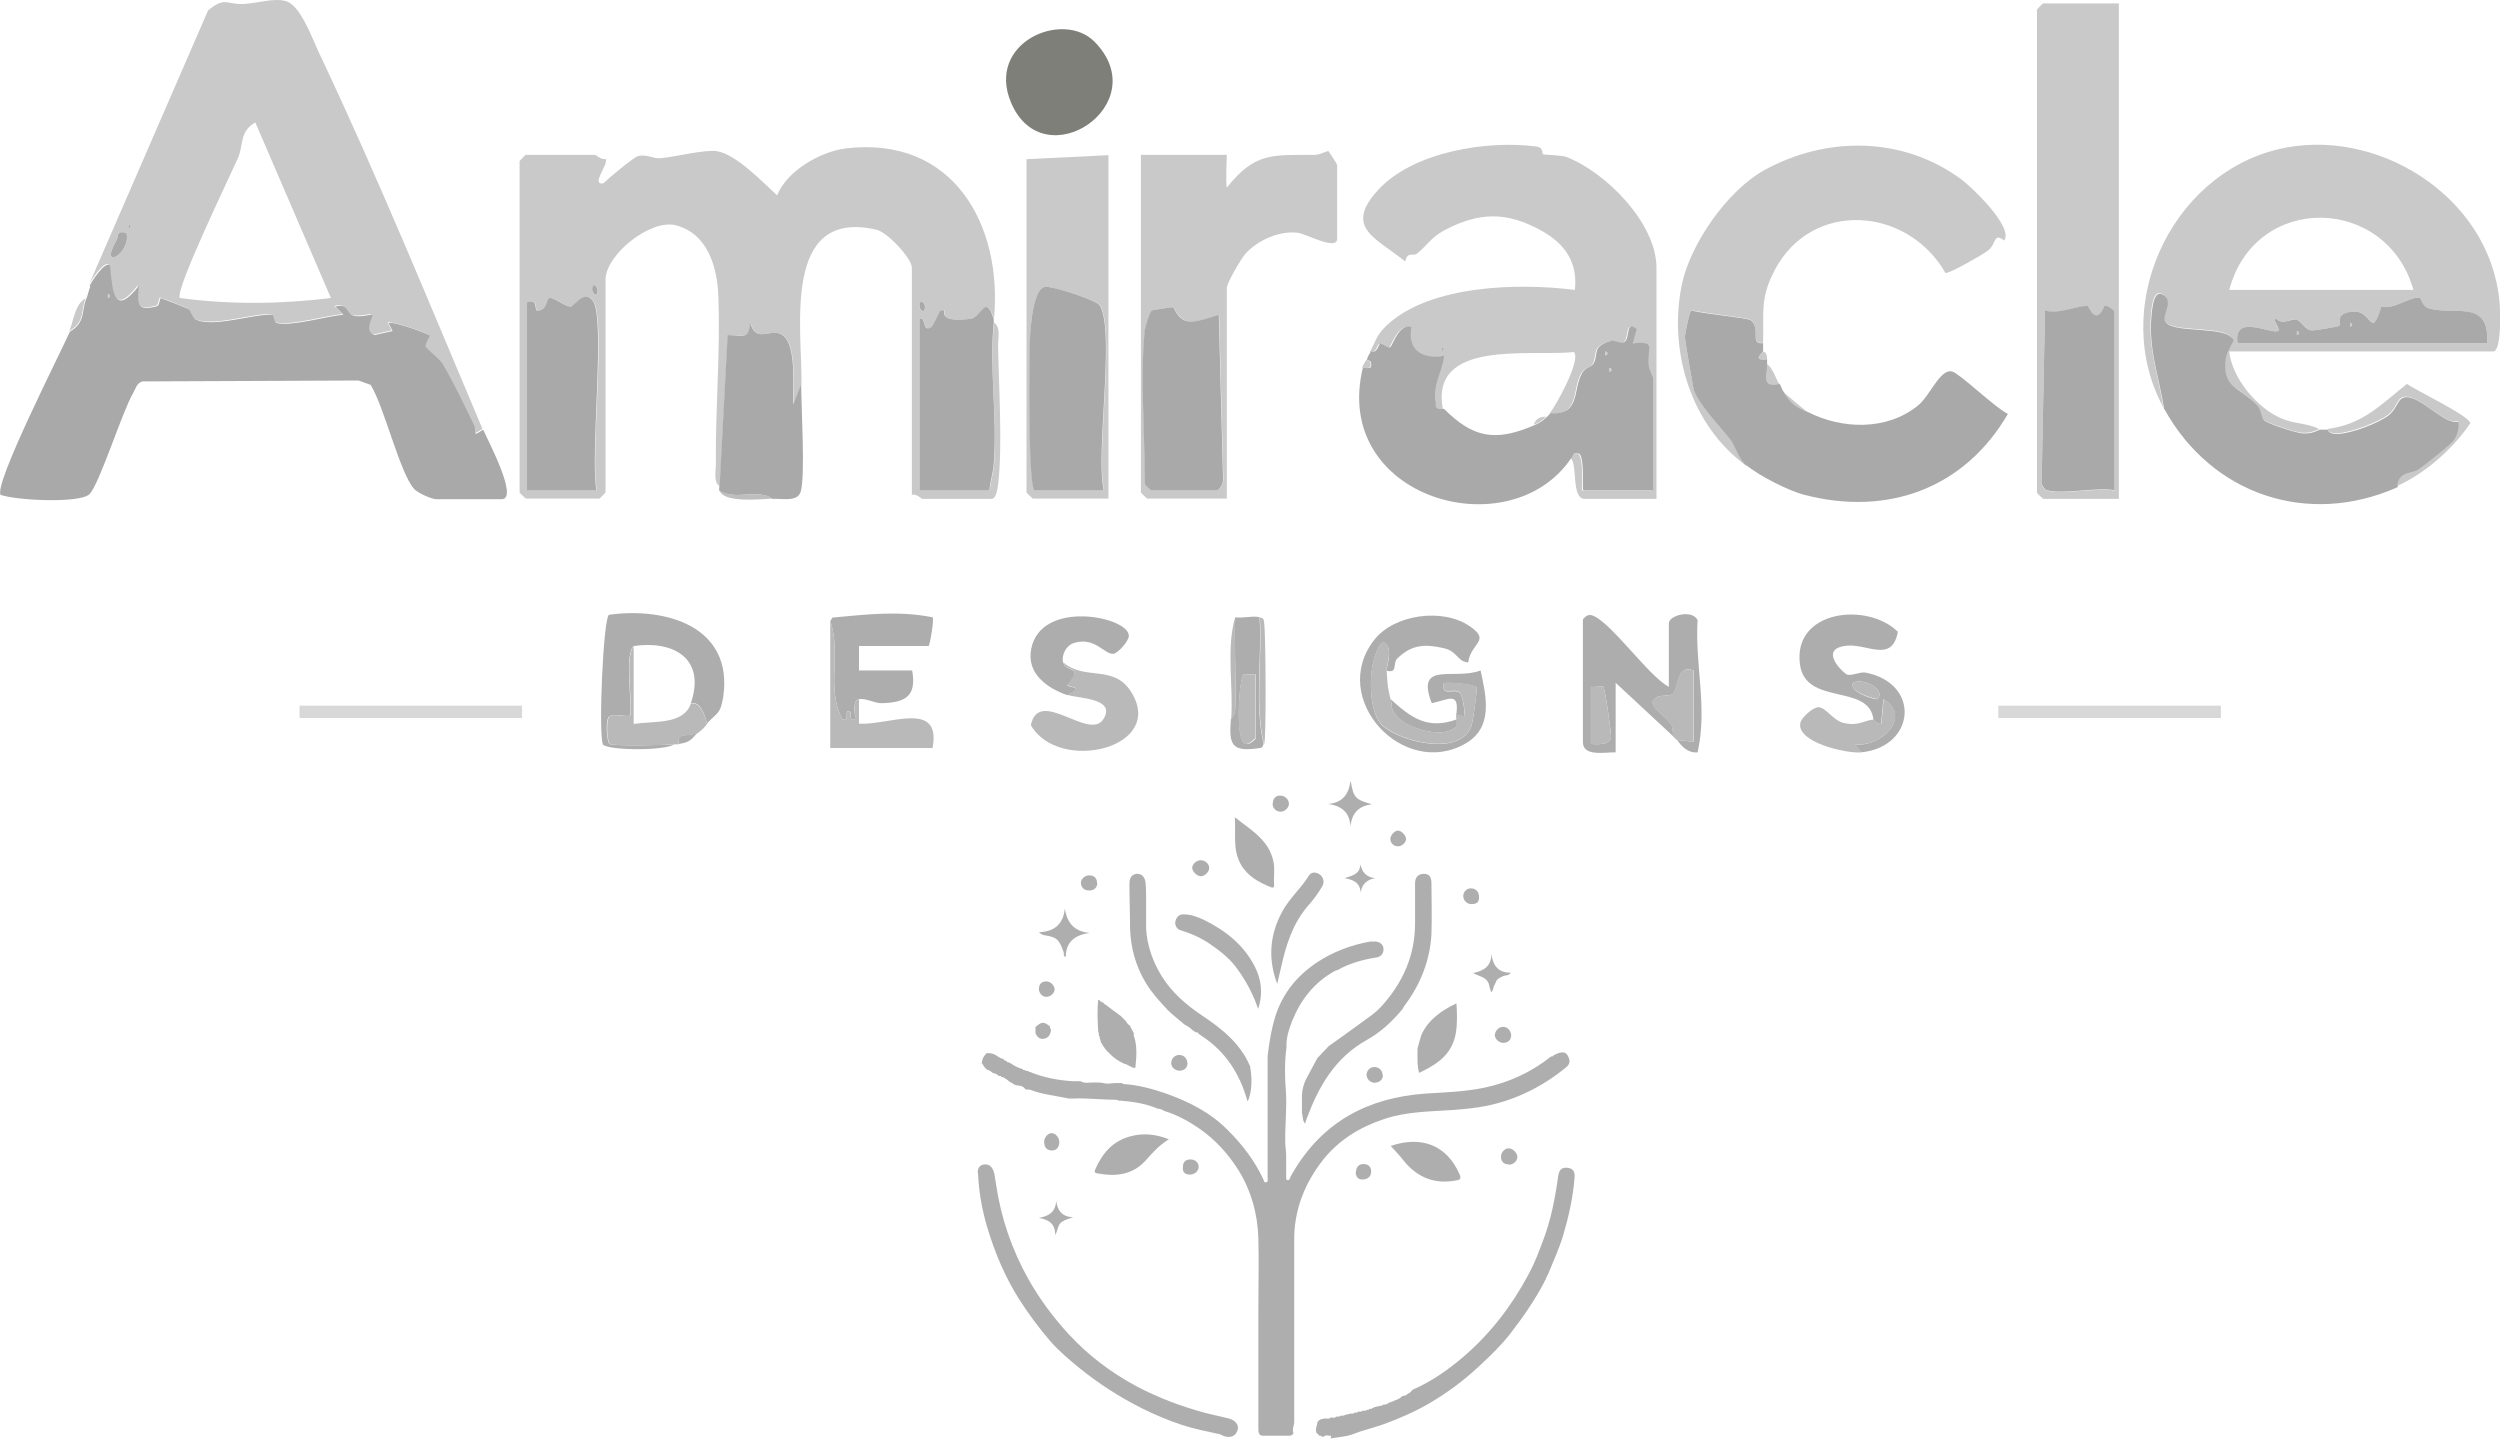 <?xml version="1.0" encoding="UTF-8"?>
<svg id="Layer_2" data-name="Layer 2" xmlns="http://www.w3.org/2000/svg" viewBox="0 0 80.88 46.56">
  <defs>
    <style>
      .cls-1 {
        fill: #a9a9a9;
      }

      .cls-2 {
        fill: #bebebe;
      }

      .cls-3 {
        fill: #c9c9c9;
      }

      .cls-4 {
        fill: #7f7f79;
      }

      .cls-5 {
        fill: none;
        stroke: #d8d8d8;
        stroke-miterlimit: 10;
        stroke-width: .4px;
      }

      .cls-6 {
        fill: #b9b9b9;
      }

      .cls-7 {
        fill: #aeaeae;
      }

      .cls-8 {
        fill: #adadad;
      }
    </style>
  </defs>
  <g id="Layer_2-2" data-name="Layer 2">
    <path class="cls-4" d="M35.41,1.35c1.99,2.02-1.65,4.46-2.7,1.97-.82-1.94,1.67-3.01,2.7-1.97Z"/>
    <path class="cls-8" d="M21.96,24.07c-.11-.43.37-.19.66-.4-.25.19-.2.33-.66.4Z"/>
    <path class="cls-3" d="M32.15,10.31c-.25-.82-.4-.03-.72,0-.29.04-.97.11-.87-.27h-.13c-.03.08-.24.51-.27.53-.33.22-.18-.32-.39-.26v5.56h2.25c.02-.29.12-.56.14-.86.11-1.52-.16-3.09,0-4.57.22.14.13.5.13.73.02,1.33.15,3.26,0,4.51-.02.13-.06.46-.21.46h-2.25s-.2-.18-.33-.13v-7.35c0-.3-.79-1.15-1.15-1.23-3.06-.7-2.4,3.18-2.42,5l-.26.66c-.03-.53.14-1.94-.36-2.26-.38-.24-.83.31-1.03-.39-.06.57-.21.39-.73.4l-.26,4.9c-.22-.14-.13-.5-.13-.73-.02-1.79.15-3.64.08-5.41-.03-.95-.34-2.04-1.37-2.31-.82-.22-2.28.95-2.28,1.76v6.88s-.18.2-.2.2h-2.38s-.2-.18-.2-.2V5.21s.18-.2.2-.2h2.25s.2.17.33.13c.12.16-.5.86-.07.79.15-.15.99-.85,1.12-.88.3-.07.49.09.72.07.46-.04,1.45-.29,1.83-.23.63.1,1.49,1.01,1.95,1.43.32-.8,1.41-1.42,2.23-1.52,3.47-.41,5.06,2.47,4.79,5.49v.02ZM19.31,9.51c.1-.19-.08-.35-.13-.26-.1.19.08.35.13.26ZM17.06,9.78v6.09h2.25c-.22-1.04.31-5.57-.12-6.14-.29-.39-.6.21-.73.19-.24-.03-.5-.29-.66-.28-.14,0-.07.4-.4.41-.12,0,.03-.41-.33-.27h-.01ZM29.9,10.04c.1-.19-.08-.35-.13-.26-.1.19.08.35.13.26Z"/>
    <path class="cls-3" d="M15.6,13.88c-.4.27-.19.07-.3-.16-.31-.64-.67-1.39-1.03-2-.08-.14-.47-.45-.52-.51-.06-.08.15-.35.12-.38-.05-.05-1.15-.45-1.33-.4l.13.26-.58.13c-.38-.14-.02-.59-.08-.66-.02-.02-.39.09-.61.03-.24-.08-.18-.42-.58-.29l.26.26c-.54.05-1.69.39-2.16.27-.1-.03-.09-.26-.16-.27-.57-.03-1.98.45-2.48.14-.1-.06-.13-.26-.23-.33-.08-.04-.74-.31-.86-.34-.07-.02-.04.24-.15.26-.66.17-.62-.1-.58-.66-.78.99-.84.25-.93-.66-.16-.17-.61.54-.66.66L6.73.34c.55-.46.6-.19,1.13-.21.46-.02,1-.21,1.4-.09.47.14.85,1.23,1.08,1.71,1.86,3.92,3.58,8.13,5.27,12.13h0ZM10.71,9.65l-2.45-5.69c-.52.29-.38.75-.56,1.15-.25.57-2.06,4.3-1.88,4.53,1.6.22,3.29.2,4.9,0h-.01ZM4.16,7.26v.13c.09-.04.09-.09,0-.13ZM4.09,7.53c-.35-.07-.23.08-.33.26-.58,1.02.5.39.33-.26Z"/>
    <path class="cls-1" d="M2.9,9.25c.05-.12.5-.83.66-.66.08.91.15,1.65.93.66-.04.57-.09.83.58.66.11-.03.08-.29.15-.26.12.04.78.3.86.34.1.06.13.26.23.33.5.31,1.91-.17,2.48-.14.08,0,.06.24.16.27.47.12,1.62-.22,2.16-.27l-.26-.26c.4-.13.35.21.58.29.22.07.59-.05.61-.03.06.07-.3.52.08.66l.58-.13-.13-.26c.18-.06,1.28.35,1.33.4.03.03-.19.3-.12.38.05.06.43.37.52.51.36.6.72,1.36,1.03,2,.11.23-.1.43.3.16.13.3,1.17,2.25.6,2.25h-2.12c-.14,0-.6-.2-.72-.34-.46-.53-.96-2.65-1.4-3.36l-.39-.14-7,.03c-.18.06-.21.23-.29.37-.36.61-1.1,2.98-1.42,3.28s-2.36.2-2.87.02c-.23-.34,1.93-4.58,2.24-5.28.52-.3.37-.69.53-1.06.05-.11.07-.25.13-.4l-.02-.02ZM3.49,9.51v.13c.09-.04.09-.09,0-.13Z"/>
    <path class="cls-3" d="M44.33,11.37c.19-.36.2-.53.54-.85,1.4-1.31,4.28-1.37,6.08-1.14.1-.89-.32-1.49-1.07-1.91-1.12-.63-2.03-.62-3.17-.01-.42.23-.54.48-.86.74-.13.11-.31-.09-.39.26-.92-.76-2.01-1.08-.87-2.32s3.55-1.61,5.11-1.4c.25.03.18.23.22.25s.62.03.76.09c1.27.49,2.91,2.14,2.91,3.58v7.48h-2.32c-.45,0-.22-1.14-.46-1.32.07-.1.03-.18.26-.13.19.21.07,1.19.13,1.19h2.25v-3.64s-.11-.24-.14-.39c-.08-.57.29-.84-.52-.73l.13-.46c-.36-.31-.21.28-.39.41-.11.08-.33-.07-.45-.03-.64.19-.37.42-.56.74-.06.11-.26.11-.37.31-.31.54-.02,1.34-1.02,1.29.22-.27,1.03-1.74.79-1.99-1.42.15-4.67-.43-4.24,1.85-.02-.02-.33.09-.27-.19-.11-.58.22-.99.27-1.53-.72.12-1.19-.18-1.06-.93-.39-.12-.61.61-.68.65-.08.05-.23-.1-.32-.11-.07,0-.08.33-.33.25h.04ZM46.64,11.23v.13c.09-.04.09-.09,0-.13Z"/>
    <path class="cls-3" d="M70.01,13.22c-1.79-3.24.19-7.55,3.69-8.39,3.14-.76,6.82,1.48,7.16,4.89.03.27.08,1.65-.2,1.65h-8.54c.09.87.92,1.86,1.72,2.18.42.17.82.14,1.19.33-.03,0-.23.15-.57.12-.21-.02-1.13-.31-1.24-.43-.09-.09-.08-.35-.23-.5-.55-.54-1.13-.55-1-1.51.03-.2.27-.55.25-.59-.28-.49-2.09-.16-2.23-.63-.06-.21.32-.66-.08-.84-.24-.11-.3.33-.32.47-.16,1.23.21,2.07.38,3.23l.02.02ZM78.08,9.38c-.86-3.06-5.12-3.17-5.96,0h5.96ZM72.39,11.1h8.07c.1-1.42-1.05-.89-1.87-1.12-.26-.07-.25-.34-.33-.35-.3-.03-.81.39-1.22.29-.32,1.08-.3.14-.86.16-.68.02-.42.38-.5.46-.03.03-.79.15-.86.15-.27-.02-.34-.31-.53-.35-.16-.04-.47.18-.65-.03-.15.03.13.34.07.39-.18.15-1.48-.59-1.32.4Z"/>
    <path class="cls-1" d="M44.33,11.37c.25.08.26-.25.33-.25.08,0,.24.16.32.11.07-.04.28-.78.68-.65-.13.75.34,1.05,1.06.93-.06.54-.39.95-.27,1.53-.05.28.25.17.27.19.92.92,1.64,1.08,2.91.53.18-.08.26-.13.4-.26.04-.04.1-.09.13-.13.99.05.71-.75,1.02-1.29.11-.2.3-.2.37-.31.19-.32-.08-.55.56-.74.12-.04.33.11.45.03.18-.13.03-.72.39-.41l-.13.46c.81-.1.44.17.52.73.02.16.14.36.14.39v3.64h-2.25c-.06,0,.05-.98-.13-1.19-.23-.05-.19.03-.26.13-1.98,2.96-7.77,1.32-6.75-2.91.23.01.31.05.26-.2l-.13-.07c.05-.14.08-.17.13-.26h-.02ZM51.94,11.37v.13c.09-.04.09-.09,0-.13ZM52.07,11.9v.13c.09-.04.09-.09,0-.13Z"/>
    <path class="cls-3" d="M68.55.12v16.02h-2.45s-.2-.18-.2-.2V.31s.18-.2.2-.2h2.45ZM66.23,15.87c.47.15,1.62-.11,2.18,0v-5.76s-.22-.25-.33-.2c-.28.67-.5,0-.54,0-.29-.03-.97.29-1.38.14l-.11,5.61c.02.08.11.2.18.22h0Z"/>
    <path class="cls-3" d="M56.5,15.07c-1.8-1.3-2.53-3.72-2.09-5.86.27-1.31,1.47-3.04,2.66-3.7,1.99-1.1,4.46-1.12,6.38.29.35.26,1.7,1.55,1.39,1.98-.36-.27-.24.11-.53.33-.17.13-1.25.75-1.37.72-1.24-2.16-4.34-2.37-5.53-.08-.48.92-.34,1.37-.37,2.34-.46.06-.05-.47-.4-.74-.1-.08-1.66-.23-1.92-.32-.05,0-.21.76-.21.87,0,.09.26,1.6.28,1.68.13.45.84,1.19,1.18,1.62.18.23.28.64.53.86h0Z"/>
    <path class="cls-1" d="M56.5,15.07c-.26-.22-.35-.63-.53-.86-.34-.43-1.05-1.17-1.18-1.62-.02-.08-.28-1.59-.28-1.68,0-.12.16-.88.21-.87.26.1,1.81.24,1.92.32.35.27-.06.8.4.74v.26c0,.05-.39.32.13.26v.13c.02.47-.18.76.4.66.05.08.08.19.13.26.3.43.36.44.79.66,1.1.56,2.55.61,3.56-.21.39-.31.72-1.21,1.11-1.1.25.07,1.42,1.2,1.8,1.37-1.4,2.41-3.89,3.32-6.58,2.62-.52-.13-1.49-.63-1.88-.96v.02Z"/>
    <path class="cls-3" d="M39.69,16.13h-2.58s-.2-.18-.2-.2V5.01h2.78s-.04.91,0,1.06c.92-1.16,1.48-1.05,2.85-1.06.15,0,.42-.14.44-.12s.28.42.28.45v2.38c0,.41-1.01-.16-1.27-.19-.6-.07-1.28.23-1.69.67-.14.15-.61.96-.61,1.11,0,0,0,6.82,0,6.82ZM37.05,10.64c-.16,1.46,0,3.5,0,5.03,0,.01.18.2.2.2h2.12c.07,0,.21-.22.21-.33l-.14-5.36c-.27.08-.71.26-.97.22-.36-.05-.47-.45-.5-.46s-.65.09-.69.1c-.06.02-.21.52-.22.6h0Z"/>
    <path class="cls-1" d="M70.01,13.22c-.18-1.16-.55-2.01-.38-3.23.02-.14.08-.58.32-.47.4.18.02.64.08.84.14.47,1.95.14,2.23.63.02.04-.22.39-.25.59-.14.96.45.96,1,1.51.15.15.14.4.23.5.11.12,1.03.41,1.24.43.34.03.54-.12.57-.12h.26s.01.15.32.14c.42-.01,1.33-.35,1.66-.61.2-.16.29-.46.4-.53.47-.31,1.37.9,1.86.74.03.25,0,.39-.13.6-.08.14-.95.82-1.15.96-.25.17-.64.03-.7.56-2.92,1.3-6.02.23-7.54-2.51l-.02-.03Z"/>
    <path class="cls-3" d="M35.86,5.01v11.12h-2.45s-.2-.18-.2-.2V5.15l2.65-.13h0ZM33.47,15.87h2.25c-.28-1.2.38-5.14-.13-5.99-.1-.17-1.58-.63-1.77-.6-.38.07-.46,1.14-.48,1.49-.04.61-.08,4.96.14,5.1h0Z"/>
    <path class="cls-1" d="M32.15,10.31v.13c-.15,1.48.12,3.05,0,4.57-.02.3-.12.56-.14.86h-2.25v-5.56c.22-.06.06.48.39.26.02-.02.24-.45.27-.53h.13c-.1.38.58.31.87.27.32-.04.47-.83.72,0h0Z"/>
    <path class="cls-1" d="M23.28,15.74l.26-4.9c.52,0,.67.17.73-.4.2.7.66.15,1.03.39.5.32.33,1.73.36,2.26l.26-.66c0,.72.14,3.01-.02,3.49-.11.33-.63.2-.91.22-.46-.34-1.2.06-1.72-.26-.01-.04,0-.09,0-.13h0Z"/>
    <path class="cls-8" d="M54.12,23.81l-1.85-1.72v2.25c-.33-.01-1.06.15-1.06-.33v-3.97s.12-.18.27-.14c.58.14,1.85,1.98,2.51,2.32v-2.05c0-.27.76-.46.93-.11-.09,1.45.33,2.84,0,4.28-.3.03-.51-.18-.66-.4l.53.06v-2.31c-.58-.21-.47.62-.69.77-.14.09-.5-.03-.63.23-.05.22.47.54.59.73.09.14.05.36.07.39h0ZM51.47,22.22v1.85c.22.01.59.04.65-.21.02-.08-.19-1.59-.25-1.64-.03-.03-.29.02-.4,0Z"/>
    <path class="cls-8" d="M22.88,23.41c-.09-.27-.2-.73-.53-.66.49-1.43-.54-2.04-1.85-1.85-.33.3,0,2.13-.13,2.25-.05.05-.5-.07-.65.02s-.09.82,0,.9c.08.07,1.82.04,2.1.01-.33.22-2.19.2-2.32,0-.14-.49.02-4.06.2-4.19,1.86-.26,4.02.39,3.7,2.64-.09.6-.23.54-.52.87h0Z"/>
    <path class="cls-8" d="M26.86,20.1l.07-.12c1.11-.1,2.12-.23,3.24-.01.06.06-.09.93-.13.93h-2.25v.79h1.72c.15.83-.21,1.04-.99,1.06-.24,0-.51-.17-.73-.13-.23.04-.11.47-.13.66-.25.05-.04-.25-.2-.27s.05.33-.2.27c-.55-.99-.03-2.14-.4-3.18Z"/>
    <path class="cls-8" d="M60.61,23.28c-.14-1.19-2.21-.42-2.38-1.8-.22-1.75,2.19-2.01,3.17-1.04-.19,1.02-.98.38-1.66.45-.96.1-.07.92.03.94.18.03.4-.1.59-.07,1.8.36,1.6,2.41-.15,2.58l-.2-.26c.84.11,1.87-.9.92-1.46l-.07.79c-.12.05-.25-.13-.26-.13h.01ZM60.74,22.62c.29-.32-.46-.7-.79-.53-.15.32.76.56.79.53Z"/>
    <path class="cls-6" d="M34.4,21.43c.69.6,1.61.06,2.18.93,1.19,1.84-2.33,2.68-3.23,1.1.26-1.25,1.9.54,2.35-.2.42-.68-.82-.66-1.17-.78.6-.32-.02-.23,0-.33.57-.65-.06-.37-.13-.73h0Z"/>
    <path class="cls-8" d="M47.11,23.15c.12-.81-.25-.51-.79-.4-.54-1.39.74-.73,1.58-1.06.19.87.41,1.84-.48,2.36-2.02,1.17-4.45-1.45-2.96-3.35.65-.83,2.22-1.04,3.09-.44.7.48.03.53-.05,1.17-.37-.03-.34-.36-.79-.46-.61-.14-1.04-.12-1.5.33-.17.16.03.49-.35.4,0-.17.25-.81-.13-.93-.51.53-.5,2.27,0,2.71.63.55,2.56,1,2.88-.02.04-.11.19-1.17.16-1.22-.07-.1-.86-.17-1.06-.14-.11.49.39.12.54.34.07.1.16.65.12.72-.02.03-.21-.03-.26,0h0Z"/>
    <path class="cls-8" d="M34.4,21.43c.08.36.7.08.13.73-.02.1.6.01,0,.33-.66-.23-1.32-.7-1.17-1.49.31-1.63,3.16-1.05,3.16-.43,0,.17-.34.55-.49.58-.28.05-.6-.56-1.28-.35-.26.08-.41.38-.36.64h0Z"/>
    <path class="cls-6" d="M26.86,20.1c.37,1.03-.15,2.19.4,3.18.24.06.05-.28.2-.27s-.05.32.2.27c.03-.19-.1-.62.13-.66v.79c.94.07,2.68-.79,2.38.79h-3.31v-4.1Z"/>
    <path class="cls-6" d="M44.86,21.69c.03.39.02.53.13.93.06.21-.02.29.19.54.36.43,1.53.74,1.91.37.06-.06,0-.2.02-.25.02-.04-.02-.12,0-.13.05-.03.24.03.26,0,.05-.06-.05-.62-.12-.72-.16-.23-.65.15-.54-.34.19-.03.98.04,1.06.14.04.05-.12,1.11-.16,1.22-.31,1.03-2.25.57-2.88.02-.5-.44-.52-2.17,0-2.71.38.12.12.76.13.93Z"/>
    <path class="cls-6" d="M20.5,20.9v2.52c.68-.1,1.62.03,1.85-.66.33-.06.44.39.53.66-.1.12-.13.16-.26.26-.29.21-.77-.03-.66.4h-.13c-.28.03-2.03.06-2.1-.01-.09-.08-.14-.81,0-.9s.59.04.65-.02c.13-.12-.2-1.95.13-2.25h-.01Z"/>
    <path class="cls-6" d="M60.61,23.28s.14.18.26.13l.07-.79c.94.56-.08,1.56-.92,1.46l.2.26c-.5.05-2.14-.34-1.97-.97.04-.16.4-.49.58-.49.24,0,.47.43.82.51.48.11.67-.09.96-.11Z"/>
    <path class="cls-8" d="M40.75,19.97c.08,1.34-.17,2.8.13,4.1-.04.13-.06.12-.19.14-.86.12-.93-.14-.87-.93,0-.03.13-.15.14-.32.04-.99-.04-2,0-2.99.23.04.61-.06.79,0ZM40.62,21.82c-.11.02-.36-.03-.39,0-.13.1-.29,2.18.07,2.25.13.03.33-.15.33-.2v-2.05h-.01Z"/>
    <path class="cls-6" d="M54.12,23.81s.03-.24-.07-.39c-.13-.19-.64-.52-.59-.73.14-.26.49-.14.63-.23.22-.15.11-.97.69-.77v2.31l-.53-.06s-.1-.08-.13-.13Z"/>
    <path class="cls-3" d="M77.55,15.74c.06-.52.45-.39.7-.56.2-.14,1.07-.82,1.15-.96.12-.21.16-.35.13-.6-.49.17-1.38-1.04-1.86-.74-.11.07-.2.38-.4.53-.33.26-1.24.59-1.66.61-.31,0-.31-.14-.32-.14,1.16-.15,1.72-.78,2.58-1.46.32.23,2,1.02,2.05,1.27-.55.82-1.45,1.62-2.38,2.04h.01Z"/>
    <path class="cls-8" d="M47.11,23.28s.05.19-.02.25c-.39.37-1.56.06-1.91-.37-.21-.25-.13-.32-.19-.54.66.6,1.19.99,2.12.66Z"/>
    <path class="cls-6" d="M40.89,24.07c-.3-1.3-.05-2.76-.13-4.1.13.04.12.06.14.19.05.4.07,3.7,0,3.91h0Z"/>
    <path class="cls-6" d="M39.83,23.28c.08-1.07-.17-2.28.13-3.31-.03.99.04,2,0,2.99,0,.17-.14.29-.14.32h0Z"/>
    <path class="cls-2" d="M25,16.13c-.39.02-1.59.15-1.72-.26.52.33,1.26-.07,1.72.26Z"/>
    <path class="cls-3" d="M2.77,9.65c-.16.37,0,.76-.53,1.06.15-.34.18-.87.53-1.06Z"/>
    <path class="cls-3" d="M57.56,12.43c-.58.1-.38-.19-.4-.66.22.17.27.44.4.66Z"/>
    <path class="cls-3" d="M57.17,11.63c-.53.05-.14-.21-.13-.26.13.04.12.15.13.26Z"/>
    <path class="cls-3" d="M44.2,11.63l.13.07c.05.24-.04.21-.26.2.03-.13.11-.19.13-.26h0Z"/>
    <path class="cls-3" d="M58.49,13.35c-.43-.22-.5-.23-.79-.66l.79.66Z"/>
    <path class="cls-1" d="M17.06,9.78c.36-.14.21.27.33.27.34-.01.26-.4.4-.41.16-.01.43.25.66.28.13.01.44-.58.73-.19.42.57-.1,5.11.12,6.14h-2.25v-6.09h.01Z"/>
    <path class="cls-1" d="M19.31,9.51c-.05.09-.22-.08-.13-.26.05-.09.22.08.13.26Z"/>
    <path class="cls-1" d="M29.9,10.04c-.05.09-.22-.08-.13-.26.05-.09.22.08.13.26Z"/>
    <path class="cls-1" d="M4.09,7.53c.17.65-.91,1.28-.33.26.1-.18-.02-.33.33-.26Z"/>
    <path class="cls-1" d="M4.16,7.26c.09.04.09.09,0,.13v-.13Z"/>
    <path class="cls-3" d="M3.49,9.51c.09.04.09.09,0,.13v-.13Z"/>
    <path class="cls-1" d="M46.64,11.23c.09.04.09.09,0,.13v-.13Z"/>
    <path class="cls-1" d="M72.39,11.1c-.16-.99,1.14-.25,1.32-.4.07-.06-.22-.37-.07-.39.18.21.49,0,.65.03.19.05.26.34.53.35.07,0,.83-.12.86-.15.08-.08-.18-.44.5-.46.56-.01.53.92.86-.16.41.1.92-.32,1.22-.29.09,0,.07.27.33.35.82.23,1.97-.31,1.87,1.12,0,0-8.07,0-8.07,0ZM76.03,10.44v.13c.09-.04.09-.09,0-.13ZM74.31,10.71v.13c.09-.04.09-.09,0-.13Z"/>
    <path class="cls-3" d="M50.02,13.48c-.14.13-.22.19-.4.26.06-.19.2-.26.4-.26Z"/>
    <path class="cls-3" d="M52.07,11.9c.09.04.09.09,0,.13v-.13Z"/>
    <path class="cls-3" d="M51.94,11.37c.09.04.09.09,0,.13v-.13Z"/>
    <path class="cls-1" d="M66.23,15.87c-.07-.02-.15-.14-.18-.22l.11-5.61c.41.15,1.09-.17,1.38-.14.04,0,.26.68.54,0,.11-.04.33.16.33.2v5.76c-.56-.11-1.71.15-2.18,0h0Z"/>
    <path class="cls-1" d="M37.05,10.64c0-.08.16-.58.22-.6.04-.01.66-.11.69-.1s.14.42.5.46c.26.03.71-.14.97-.22l.14,5.36c0,.11-.13.33-.21.33h-2.12s-.2-.18-.2-.2c0-1.53-.16-3.57,0-5.03h0Z"/>
    <path class="cls-1" d="M33.47,15.87c-.22-.14-.18-4.49-.14-5.1.03-.35.11-1.42.48-1.49.2-.04,1.67.43,1.77.6.51.85-.15,4.79.13,5.99h-2.25,0Z"/>
    <path class="cls-6" d="M51.47,22.22c.11.02.37-.03.4,0,.06.06.27,1.56.25,1.64-.06.25-.43.22-.65.21,0,0,0-1.85,0-1.85Z"/>
    <path class="cls-6" d="M60.74,22.62s-.94-.2-.79-.53c.34-.17,1.08.21.79.53Z"/>
    <path class="cls-6" d="M40.62,21.82v2.05s-.2.22-.33.2c-.36-.07-.19-2.15-.07-2.25.04-.03.29.02.39,0h.01Z"/>
    <path class="cls-3" d="M74.31,10.71c.09.04.09.09,0,.13v-.13Z"/>
    <path class="cls-3" d="M76.03,10.44c.09.04.09.09,0,.13v-.13Z"/>
    <line class="cls-5" x1="16.89" y1="23.03" x2="9.69" y2="23.03"/>
    <line class="cls-5" x1="71.85" y1="23.03" x2="64.65" y2="23.03"/>
    <g>
      <path class="cls-7" d="M31.77,34.39h0v-.02c0-.12.07-.22.15-.3h.03c.11,0,.2.02.29.08.07.05.14.1.23.11,0,.03,0,.04.03.04h0s.05.03.08.04h0s0,.04.04.03h.03s.02.03.05.03h0c.12.09.25.15.39.19h0s.02.04.04.03h.03s.05.04.08.03h.03s.02.04.05.03c.44.18.91.27,1.38.3h.26c.14.09.3.03.45.04.1,0,.2,0,.29.02.13.04.25,0,.38,0,.07,0,.15,0,.22,0,0,0,.03.03.04.03.47.03.92.15,1.36.3.76.27,1.46.62,2.03,1.2.47.47.86.98,1.14,1.58.02.04.02.13.11.09.06-.02.02-.09.03-.13v-3.94c.05-.44.12-.87.25-1.29.24-.75.7-1.31,1.34-1.74.53-.35,1.11-.57,1.74-.68h.17c.14.02.25.1.25.25,0,.16-.1.25-.25.27-.44.07-.86.19-1.25.41-.02,0-.05.01-.07.02-.67.37-1.11.93-1.39,1.63-.1.26-.19.53-.18.81v.04c-.06.46-.06.93-.02,1.39.04.56-.03,1.11-.02,1.67,0,.14.03.28.03.42v.74s0,.07.04.07c.03,0,.06,0,.07-.04.03-.07.07-.14.11-.21.96-1.64,2.43-2.42,4.29-2.55.64-.04,1.27-.06,1.9-.19.8-.17,1.52-.5,2.16-1.01h.03s.03,0,.04-.03h0c.29-.16.43-.14.51.09.06.16-.04.25-.14.33-.75.6-1.6,1.02-2.54,1.21-.35.07-.7.1-1.06.13-.75.05-1.51.05-2.23.29-.79.26-1.48.68-2,1.34-.59.76-.93,1.62-.92,2.6,0,1.96,0,3.91,0,5.87,0,.11-.07.21-.03.33.02.06-.06.11-.13.11h-.84c-.15,0-.16-.11-.16-.23v-3.81c0-.79.02-1.58,0-2.37-.03-.77-.22-1.49-.63-2.16-.35-.56-.77-1.02-1.31-1.39-.34-.23-.71-.43-1.11-.55-.06-.04-.12-.07-.2-.07h0c-.38-.16-.78-.23-1.2-.26-.02,0-.05,0-.07,0-.03-.03-.07-.03-.1-.03-.46,0-.92-.06-1.38-.04h-.13c-.43-.09-.86-.13-1.27-.29-.04,0-.09,0-.13,0-.07-.12-.19-.13-.31-.14-.04-.02-.07-.03-.11-.05,0-.04-.05-.03-.07-.04-.04-.03-.07-.06-.11-.09-.06-.04-.12-.09-.19-.09h0s0-.04-.04-.03c0,0-.02,0-.04,0-.04-.05-.1-.07-.15-.09,0,0-.02,0-.03,0-.06-.04-.11-.1-.19-.11-.01,0-.03-.02-.04-.04-.01,0-.03-.02-.04-.03-.04-.06-.07-.11-.11-.17v.04Z"/>
      <path class="cls-7" d="M31.63,37.94c0-.16.07-.26.24-.27.15,0,.25.09.3.31.02.1.03.21.05.31.16,1.1.51,2.13,1.06,3.11.37.65.81,1.24,1.31,1.78.63.68,1.36,1.23,2.18,1.67.72.38,1.47.66,2.26.87.24.06.48.11.72.17.21.05.34.21.29.37-.06.21-.24.28-.47.19-.04-.02-.07-.04-.11-.05-.41-.09-.82-.17-1.22-.3-.45-.15-.88-.33-1.3-.54-.72-.36-1.4-.8-2.03-1.31-.33-.27-.66-.55-.93-.86-.37-.43-.72-.9-1.03-1.39-.45-.72-.77-1.49-1.01-2.29-.16-.54-.27-1.1-.3-1.76h-.01Z"/>
      <path class="cls-7" d="M43.05,46.45h-.03c-.06,0-.14-.04-.19.03h-.07s0-.04-.04-.03h-.03s-.08-.07-.11-.11c0,0,0-.02,0-.03-.03-.11.04-.2.04-.3.06-.1.17-.11.27-.12.05,0,.11.03.15-.03h.07s.09.03.11-.03h.07s.06,0,.08-.03h.07s.06,0,.08-.03c.06,0,.12-.03.18-.04.04,0,.09.02.12-.03h.03s.06.02.08-.03h.07s.06,0,.08-.03h.07s.06,0,.07-.03h.04s.04,0,.04-.03h.03s.06,0,.08-.03c.09-.05.2-.05.29-.08.02,0,.04,0,.05-.03h.03c.06,0,.12-.02.16-.07h.03s.04,0,.05-.03h.02s.06,0,.07-.03h0c.1-.03.19-.07.26-.15h0c.07,0,.14-.02.18-.08h0s.06,0,.07-.04h0s.06-.03.06-.07c.62-.27,1.17-.65,1.68-1.09.87-.75,1.55-1.64,2.09-2.65.18-.33.32-.69.45-1.04.27-.69.41-1.41.51-2.14.03-.21.12-.29.3-.27.17.02.25.11.23.32-.05.64-.19,1.26-.37,1.87-.13.43-.32.84-.49,1.26,0,0-.02.03-.03.04,0,0,0,.02,0,.04-.03,0-.04.04-.04.08h0s-.04.04-.04.07c-.31.59-.68,1.13-1.09,1.66-.3.39-.66.74-1.03,1.08-.49.46-1.03.86-1.61,1.2-.46.27-.95.48-1.46.67-.34.12-.69.2-1.02.33-.21.08-.45.09-.68.13-.03,0-.04,0-.04.03l.03-.11Z"/>
      <path class="cls-7" d="M37.81,36.86c-.32.2-.54.45-.76.7-.43.46-.97.51-1.55.4-.05,0-.11-.03-.07-.12.23-.53.57-.93,1.15-1.08.41-.11.81-.07,1.24.1h-.01Z"/>
      <path class="cls-7" d="M45,37.07c.99-.33,1.8-.03,2.22.92.06.14.02.18-.11.2-.69.13-1.25-.09-1.69-.63-.13-.17-.28-.32-.43-.49h0Z"/>
      <path class="cls-7" d="M34.17,38.85c.04.33.21.52.55.53-.15.05-.27.08-.38.16-.12.09-.11.24-.2.42,0-.4-.24-.5-.53-.56.32-.05.54-.19.56-.55Z"/>
      <path class="cls-7" d="M34.27,36.95c0,.16-.09.27-.23.27-.17,0-.26-.1-.26-.28,0-.14.12-.28.24-.28.13,0,.25.14.25.29Z"/>
      <path class="cls-7" d="M48.81,37.67c-.16,0-.25-.09-.25-.25,0-.14.12-.27.25-.27s.28.15.28.28-.13.25-.27.25h0Z"/>
      <path class="cls-7" d="M43.87,37.91c0-.15.1-.26.25-.25.15,0,.24.09.24.24,0,.16-.11.26-.29.26-.13,0-.21-.09-.21-.25h0Z"/>
      <path class="cls-7" d="M38.5,38c-.17,0-.25-.08-.23-.25,0-.15.08-.24.24-.24s.26.09.27.24c0,.13-.13.25-.28.25Z"/>
      <path class="cls-7" d="M31.87,34.56s.03.02.04.03c-.01,0-.03-.02-.04-.03Z"/>
      <path class="cls-7" d="M45.37,32.65c-.33.4-.71.75-1.16,1-1.02.57-1.55,1.5-1.94,2.55-.02.05-.03.09-.05.15-.09-.1-.06-.23-.1-.33,0-.07,0-.15,0-.22v-.34c0-.18.05-.36.12-.52.13-.24.25-.47.38-.71.12-.13.24-.25.36-.38.42-.3.84-.6,1.26-.91.16-.11.31-.23.44-.37.71-.78,1.11-1.67,1.1-2.74v-1.25c0-.2.1-.31.29-.31.16,0,.24.1.24.3,0,.55.02,1.11,0,1.66-.05.83-.34,1.58-.83,2.25-.04.05-.07.1-.1.15v.02Z"/>
      <path class="cls-7" d="M40.44,34.48c.06.36.08.72-.04,1.07,0,.02-.02.03-.04.08-.25-.9-.72-1.62-1.49-2.12h0s-.02-.02-.04-.03c-.02-.02-.05-.03-.07-.05,0-.02,0-.04-.04-.03h-.03s-.08-.05-.12-.08h0c-.06-.07-.14-.11-.22-.16h0s-.03-.02-.05-.03h0l-.04-.04h0s-.03-.02-.04-.03h0s-.03-.03-.05-.04h0c-.09-.07-.17-.15-.26-.22,0,0-.03-.02-.04-.04,0,0-.03-.02-.04-.04h0s-.03-.02-.04-.03c-.26-.28-.52-.56-.72-.89-.33-.55-.49-1.14-.51-1.77,0-.48-.02-.97-.02-1.45,0-.19.09-.3.24-.31.14-.01.26.09.28.28.02.18.02.37.02.56v.93c.03.56.22,1.08.51,1.55.33.53.8.93,1.31,1.27.64.43,1.23.9,1.54,1.63h.01Z"/>
      <path class="cls-7" d="M40.71,32.66c-.16-.48-.38-.89-.65-1.27-.24-.35-.55-.6-.9-.84-.3-.21-.63-.35-.98-.46-.11-.03-.17-.17-.16-.25.02-.12.09-.26.26-.26.24,0,.46.08.67.18.69.34,1.28.8,1.64,1.5.22.43.28.89.11,1.39h.01Z"/>
      <path class="cls-7" d="M41.32,31.83c-.31-.83-.24-1.61.18-2.37.23-.41.59-.72.83-1.11.08-.14.22-.15.35-.07.13.08.18.25.1.39-.13.22-.28.43-.45.62-.51.58-.73,1.3-.89,2.03-.04.17-.08.34-.12.51Z"/>
      <path class="cls-7" d="M39.95,26.44c.53.42,1.11.74,1.25,1.44.05.25,0,.51.02.76,0,.1-.07.08-.11.06-.39-.16-.75-.35-.97-.74-.1-.18-.15-.37-.17-.57-.03-.31,0-.62-.02-.97v.02Z"/>
      <path class="cls-7" d="M47.12,32.47c.02.32.03.63-.02.95-.07.42-.29.74-.64.98-.17.12-.36.22-.55.31-.07-.27-.05-.53-.05-.79.02-.07.04-.15.06-.22l.06-.21c.23-.51.66-.8,1.14-1.03h0Z"/>
      <path class="cls-7" d="M36.67,33.47c.13.35.1.72.06,1.08-.14,0-.24-.12-.37-.14-.18-.08-.33-.19-.47-.33h0l-.09-.09h0s-.08-.1-.11-.15h0s-.05-.09-.08-.13h0v-.02s0-.06-.03-.08v-.04s0-.05-.03-.06v-.05s0-.06-.02-.08h0c-.02-.34-.04-.69,0-1.03h.03s.06.08.12.08l.03.03s.02.04.04.03c.17.13.34.26.51.38l.05.05.1.1s.07.12.13.15h0s.03.03.04.05v.03s.02.03.03.04c.03.06.06.12.09.18h-.02Z"/>
      <path class="cls-7" d="M33.61,30.16c.5-.02.79-.26.84-.77.07.47.31.75.8.79-.47.07-.77.29-.77.78-.1-.03-.05-.11-.07-.16-.13-.34-.17-.48-.6-.54-.06,0-.13-.04-.2-.1Z"/>
      <path class="cls-7" d="M43.7,25.28c.09.53.15.59.69.74-.43.05-.66.28-.7.73-.02-.47-.29-.68-.72-.74.46-.04.66-.31.72-.73h.01Z"/>
      <path class="cls-7" d="M48.36,31.85c-.06.07-.03.18-.12.25-.03-.1-.06-.2-.08-.29-.09-.21-.31-.22-.5-.33.33-.07.59-.21.59-.62.05.39.23.61.63.61-.06.08-.12.08-.18.09s-.12.04-.17.07c-.06.03-.12.07-.13.14,0,.01-.02.03-.03.04,0,0,0,.02,0,.03h-.01Z"/>
      <path class="cls-7" d="M43.5,28.41c.24-.08.5-.12.51-.45.06.26.19.42.48.45-.27.05-.43.19-.47.47-.02-.33-.24-.42-.52-.47Z"/>
      <path class="cls-7" d="M38.57,28.07c0-.11.14-.24.27-.24.16,0,.28.12.28.25s-.14.26-.26.27c-.13,0-.29-.15-.29-.28Z"/>
      <path class="cls-7" d="M41.18,25.99c0-.16.1-.26.25-.25.14,0,.27.13.27.26s-.13.26-.27.26-.26-.11-.26-.26h0Z"/>
      <path class="cls-7" d="M47.85,29.02c0,.17-.07.23-.25.23-.14,0-.26-.12-.26-.26s.11-.25.24-.25c.17,0,.27.11.27.28Z"/>
      <path class="cls-7" d="M33.52,33.21c.18-.16.26-.16.45,0v.03s0,.05.03.06v.02s0,0,0,.02c-.02.11-.05.2-.17.25-.17.06-.26-.02-.33-.16v-.19h0s.02-.03.03-.05v.02Z"/>
      <path class="cls-7" d="M33.85,31.75c.13,0,.26.12.27.25,0,.13-.13.25-.27.25-.13,0-.24-.12-.24-.26,0-.15.09-.24.24-.24Z"/>
      <path class="cls-7" d="M35.5,28.56c0,.15-.1.25-.26.25-.17,0-.27-.1-.27-.26,0-.12.15-.24.28-.23.15,0,.24.1.24.24h0Z"/>
      <path class="cls-7" d="M45.23,27.38c-.14,0-.25-.1-.25-.24,0-.11.13-.26.24-.27.11,0,.26.14.27.27,0,.11-.13.24-.26.24Z"/>
      <path class="cls-7" d="M48.37,31.83s.02-.03.03-.04c0,.01-.02.03-.03.04Z"/>
      <path class="cls-7" d="M44.74,34.78c0,.14-.1.24-.26.25-.14,0-.26-.11-.27-.25,0-.14.11-.26.25-.26.15,0,.27.11.27.26h0Z"/>
      <path class="cls-7" d="M48.89,33.48c0,.16-.09.25-.25.26-.14,0-.27-.12-.28-.24,0-.14.12-.28.27-.28.14,0,.25.12.26.27h0Z"/>
      <path class="cls-7" d="M38.42,34.38c0,.16-.09.25-.25.26-.15,0-.27-.1-.28-.24,0-.15.11-.27.26-.27s.26.11.26.25h.01Z"/>
    </g>
  </g>
</svg>